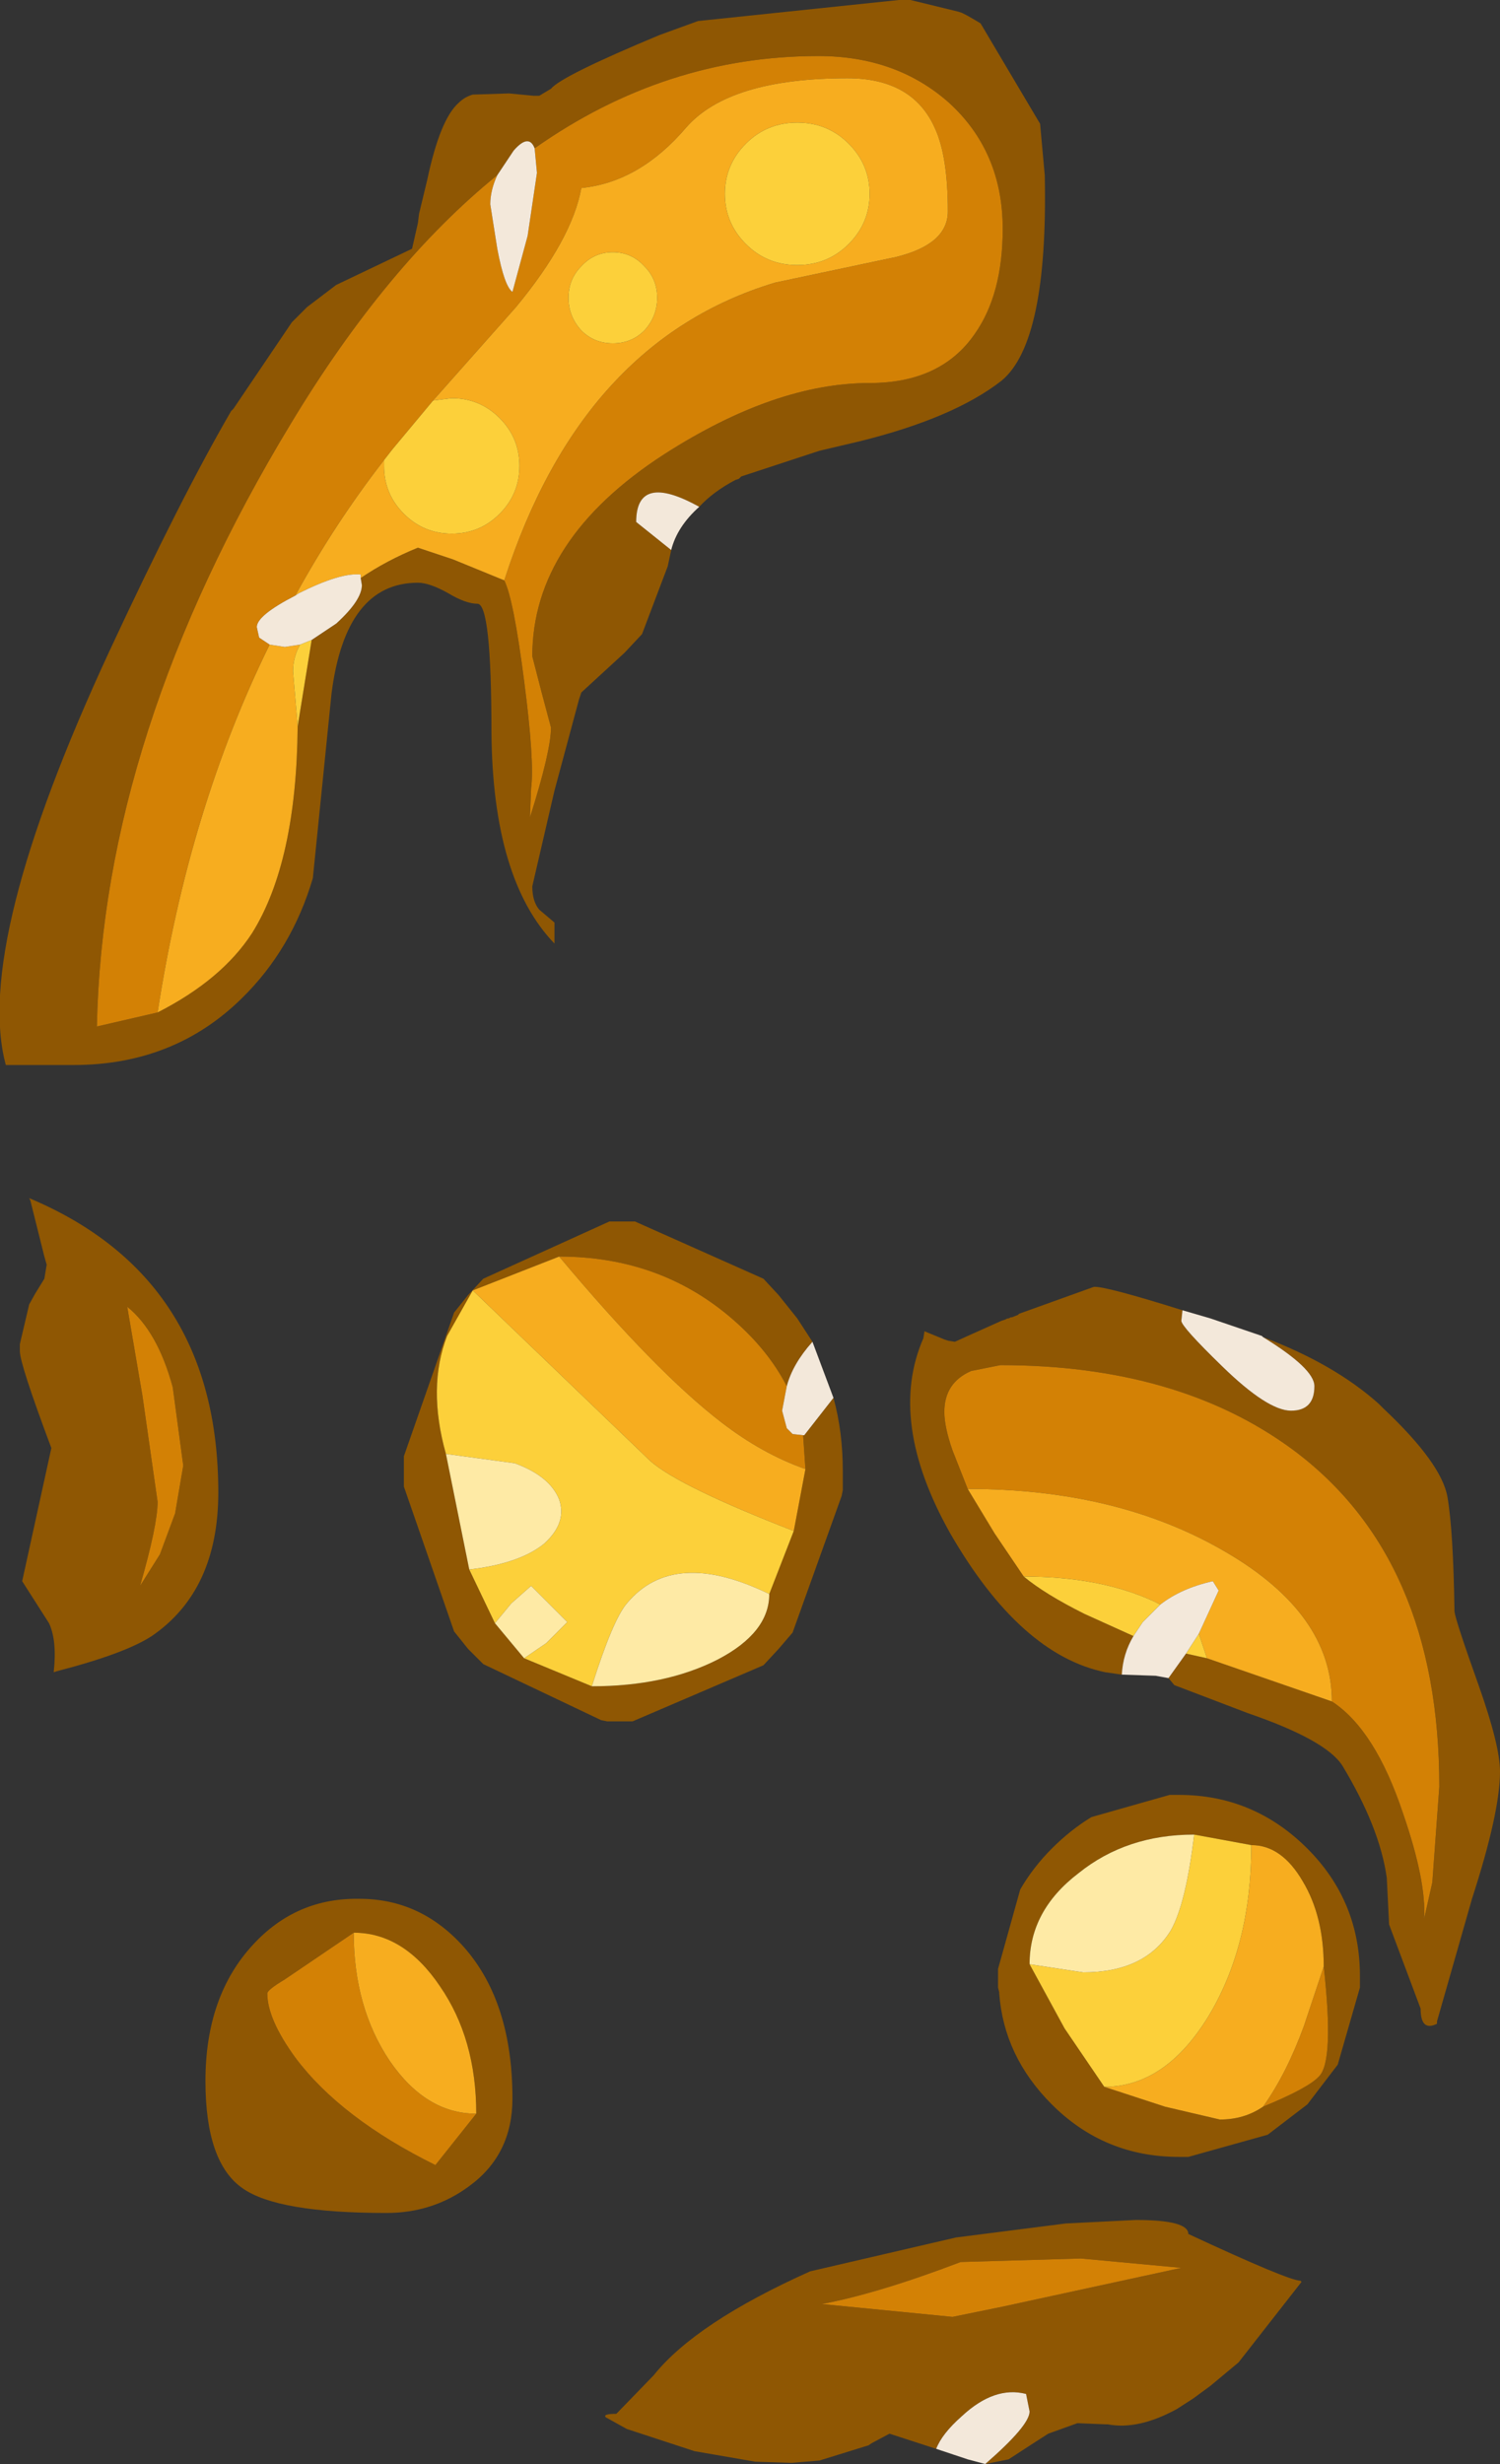 <?xml version="1.0" encoding="UTF-8" standalone="no"?>
<svg xmlns:ffdec="https://www.free-decompiler.com/flash" xmlns:xlink="http://www.w3.org/1999/xlink" ffdec:objectType="shape" height="105.5px" width="64.25px" xmlns="http://www.w3.org/2000/svg">
  <rect width="100%" height="100%" fill="#333333" stroke="none"/>
  <g transform="matrix(1.0, 0.0, 0.0, 1.0, -1.3, -1.4)">
    <path d="M22.9 26.25 Q23.3 27.05 23.75 30.55 24.2 34.0 24.05 35.15 L24.0 36.4 Q24.9 33.55 24.9 32.55 L24.5 31.05 24.1 29.5 Q24.1 24.5 29.75 20.85 34.5 17.8 38.55 17.8 41.6 17.8 43.05 15.7 44.25 14.0 44.25 11.2 44.25 7.9 41.95 5.8 39.7 3.8 36.35 3.8 29.8 3.8 24.2 7.75 23.95 7.1 23.3 7.85 L22.6 8.9 Q17.85 12.75 13.75 19.55 5.7 32.85 5.45 45.35 L8.05 44.75 Q10.8 43.35 12.1 41.35 14.0 38.3 14.05 32.5 L14.65 28.8 15.7 28.1 Q16.8 27.1 16.8 26.45 L16.75 26.15 Q17.85 25.4 19.2 24.85 L20.7 25.35 22.9 26.25 M30.05 24.95 L29.9 25.65 28.8 28.55 28.05 29.35 26.2 31.05 26.1 31.35 25.05 35.25 24.1 39.35 Q24.1 40.0 24.4 40.35 L25.05 40.9 25.05 41.8 Q22.4 39.05 22.35 32.75 22.35 27.25 21.75 27.25 21.25 27.25 20.5 26.8 19.7 26.35 19.2 26.35 16.1 26.35 15.5 31.1 L14.7 39.0 Q13.8 42.05 11.65 44.15 8.75 47.0 4.45 47.0 L1.55 47.0 Q0.15 41.85 6.0 29.25 9.05 22.7 11.2 19.0 L11.3 18.9 13.8 15.2 14.45 14.55 15.7 13.6 18.95 12.05 19.2 10.95 19.25 10.55 19.6 9.1 Q20.15 6.5 20.95 5.8 21.2 5.55 21.55 5.45 L23.1 5.4 24.15 5.5 24.4 5.5 24.9 5.2 Q25.35 4.65 29.55 2.9 L31.2 2.3 39.8 1.4 39.9 1.4 40.0 1.4 40.1 1.4 40.2 1.4 40.3 1.4 42.35 1.9 42.5 1.95 42.7 2.05 43.05 2.25 43.3 2.4 45.85 6.7 46.05 8.9 Q46.2 16.05 44.2 17.7 42.15 19.3 38.1 20.3 L36.4 20.7 33.05 21.8 32.95 21.9 32.8 21.95 Q31.85 22.45 31.25 23.1 28.55 21.6 28.55 23.75 L30.05 24.95 M35.0 60.75 Q34.2 59.2 32.7 57.9 29.6 55.2 25.25 55.2 L21.55 56.65 20.45 58.6 Q19.6 60.8 20.4 63.65 L21.4 68.6 22.5 70.9 23.75 72.4 26.65 73.6 Q29.8 73.6 32.05 72.45 34.25 71.3 34.25 69.65 L35.3 66.95 35.8 64.3 35.7 62.85 35.75 62.85 37.0 61.25 Q37.4 62.7 37.4 64.4 L37.4 64.7 37.4 65.1 37.4 65.2 37.35 65.45 35.25 71.3 34.65 72.0 34.0 72.7 28.4 75.1 28.25 75.1 28.15 75.1 28.0 75.1 27.65 75.1 27.3 75.1 27.05 75.05 22.0 72.65 21.35 72.0 20.75 71.25 18.6 65.05 18.6 64.95 18.6 64.8 18.6 64.7 18.6 64.55 18.6 64.4 18.6 64.0 18.6 63.85 18.6 63.75 20.75 57.6 21.35 56.85 22.0 56.15 27.4 53.7 27.5 53.7 27.65 53.7 27.75 53.7 27.9 53.7 28.0 53.7 28.25 53.7 28.5 53.7 34.0 56.15 34.65 56.85 35.45 57.85 36.1 58.85 Q35.25 59.8 35.0 60.75 M3.1 54.8 L2.6 52.8 2.55 52.7 Q10.65 56.1 10.65 65.3 10.65 69.5 7.8 71.45 6.65 72.2 3.75 72.95 L3.6 73.0 Q3.75 71.65 3.4 70.9 L2.25 69.1 3.5 63.4 Q2.15 59.8 2.15 59.25 L2.15 59.15 2.15 59.05 2.15 58.95 2.55 57.25 2.8 56.8 3.2 56.15 3.3 55.55 3.2 55.2 3.1 54.8 M6.75 57.35 L7.4 61.15 8.05 65.7 Q8.05 66.7 7.3 69.3 L8.15 67.95 8.8 66.2 9.15 64.15 8.7 60.8 Q8.05 58.4 6.75 57.35 M16.7 82.7 Q19.35 82.7 21.2 84.8 23.25 87.15 23.25 91.25 23.25 93.65 21.4 95.0 19.85 96.15 17.85 96.15 13.2 96.15 11.7 95.1 10.1 94.0 10.1 90.5 10.1 86.85 12.15 84.65 14.0 82.65 16.7 82.7 M21.7 91.9 Q21.7 88.7 20.15 86.45 18.6 84.15 16.45 84.15 L13.5 86.15 Q12.75 86.6 12.75 86.75 12.75 87.85 13.95 89.5 15.9 92.1 19.95 94.1 L21.7 91.9 M55.4 58.65 Q58.45 59.8 60.35 61.5 L60.55 61.7 Q63.05 64.05 63.3 65.5 63.55 66.95 63.6 70.4 63.65 70.8 64.65 73.6 65.55 76.15 65.55 77.25 65.55 79.0 64.35 82.7 L62.85 87.95 62.85 88.05 Q62.15 88.4 62.15 87.4 L60.8 83.8 60.7 81.8 Q60.4 79.65 58.8 77.0 58.1 75.9 54.75 74.75 L51.6 73.55 51.35 73.25 52.1 72.2 53.0 72.4 58.35 74.25 Q60.2 75.45 61.4 79.05 62.4 81.95 62.3 83.55 L62.65 82.0 62.95 77.9 Q62.95 68.1 56.65 63.45 51.75 59.85 44.15 59.85 L42.9 60.1 Q41.75 60.6 41.75 61.85 41.75 62.5 42.1 63.5 L42.75 65.15 43.9 67.05 45.15 68.9 Q46.05 69.65 47.75 70.5 L49.85 71.45 Q49.4 72.2 49.35 73.1 L48.65 73.0 Q45.0 72.25 42.0 67.05 39.3 62.25 40.85 58.7 L40.9 58.4 41.75 58.75 41.9 58.8 42.2 58.85 42.75 58.6 44.2 57.95 44.35 57.9 44.45 57.85 44.5 57.85 44.6 57.8 44.65 57.8 44.9 57.7 44.95 57.65 48.15 56.5 Q48.6 56.45 51.95 57.5 L51.9 57.95 Q51.9 58.2 53.65 59.9 55.6 61.8 56.6 61.8 57.6 61.8 57.6 60.75 57.6 60.0 55.4 58.65 M54.9 80.4 L52.45 79.95 Q49.55 79.95 47.5 81.6 45.4 83.2 45.4 85.5 L46.9 88.25 48.6 90.75 51.2 91.6 53.55 92.15 Q54.6 92.15 55.4 91.6 57.35 90.8 57.8 90.3 58.45 89.65 58.0 85.6 58.0 83.45 57.1 81.95 56.2 80.4 54.9 80.4 M51.4 78.25 L51.5 78.25 51.6 78.25 51.7 78.25 51.8 78.25 Q55.0 78.25 57.3 80.55 59.55 82.8 59.55 86.0 L59.55 86.2 59.55 86.3 59.55 86.4 59.55 86.5 58.6 89.8 57.3 91.5 55.6 92.8 52.2 93.75 52.1 93.75 52.0 93.75 51.9 93.75 51.8 93.75 Q48.6 93.75 46.35 91.5 44.3 89.45 44.1 86.75 L44.1 86.7 44.05 86.5 44.05 86.4 44.05 86.3 44.05 86.2 44.05 86.1 44.05 86.0 44.05 85.8 44.05 85.7 45.0 82.3 Q45.55 81.35 46.35 80.55 47.15 79.75 48.05 79.2 L51.4 78.25 M47.6 98.1 L42.45 98.25 Q38.9 99.6 36.5 100.05 L42.1 100.6 44.3 100.15 51.9 98.5 47.6 98.1 M41.4 106.25 L39.4 105.6 38.65 106.0 38.5 106.1 36.4 106.75 35.2 106.85 33.65 106.8 31.05 106.35 28.15 105.4 27.25 104.9 Q27.1 104.75 27.7 104.75 L29.3 103.1 Q31.1 100.85 36.0 98.65 L42.25 97.2 46.95 96.6 49.95 96.45 Q52.2 96.45 52.2 97.05 56.5 99.05 57.0 99.05 L57.05 99.1 54.35 102.55 53.15 103.55 52.4 104.1 51.7 104.55 Q50.05 105.45 48.75 105.2 L48.65 105.2 47.45 105.15 46.2 105.6 45.5 106.05 44.5 106.7 43.5 106.9 Q45.4 105.25 45.4 104.65 L45.25 103.9 Q43.9 103.55 42.5 104.85 41.65 105.6 41.4 106.25" fill="#8f5703" fill-rule="evenodd" stroke="none"/>
    <path d="M24.2 7.75 Q29.8 3.8 36.35 3.8 39.7 3.8 41.95 5.8 44.25 7.9 44.25 11.2 44.25 14.0 43.05 15.7 41.6 17.8 38.55 17.8 34.5 17.8 29.75 20.85 24.1 24.5 24.1 29.5 L24.5 31.05 24.9 32.55 Q24.9 33.55 24.0 36.4 L24.05 35.15 Q24.2 34.0 23.75 30.55 23.3 27.05 22.9 26.25 26.2 16.0 34.5 13.5 L39.7 12.4 Q41.9 11.85 41.9 10.45 41.9 8.1 41.35 6.9 40.4 4.75 37.6 4.75 32.55 4.75 30.7 6.85 28.7 9.2 26.2 9.45 25.8 11.65 23.4 14.55 L19.85 18.55 18.1 20.65 17.75 21.1 Q15.65 23.8 13.95 26.9 12.3 27.75 12.3 28.25 L12.4 28.7 12.85 29.0 Q9.4 36.0 8.05 44.75 L5.45 45.35 Q5.7 32.85 13.75 19.55 17.85 12.75 22.6 8.9 22.3 9.55 22.3 10.15 L22.6 12.05 Q22.9 13.65 23.25 13.9 L23.9 11.5 24.3 8.8 24.2 7.75 M25.25 55.2 Q29.6 55.2 32.7 57.9 34.2 59.2 35.0 60.75 L34.8 61.8 35.0 62.55 35.25 62.8 35.7 62.85 35.8 64.3 Q33.95 63.65 32.2 62.3 29.4 60.15 25.25 55.2 M6.75 57.35 Q8.05 58.4 8.7 60.8 L9.15 64.15 8.8 66.2 8.15 67.95 7.3 69.3 Q8.05 66.7 8.05 65.7 L7.4 61.15 6.75 57.35 M21.7 91.9 L19.95 94.1 Q15.9 92.1 13.95 89.5 12.75 87.85 12.75 86.75 12.75 86.6 13.5 86.15 L16.45 84.15 Q16.45 87.35 18.0 89.65 19.55 91.9 21.7 91.9 M42.75 65.15 L42.1 63.5 Q41.75 62.5 41.75 61.85 41.75 60.6 42.9 60.1 L44.15 59.85 Q51.75 59.85 56.65 63.45 62.95 68.1 62.95 77.9 L62.65 82.0 62.3 83.55 Q62.4 81.95 61.4 79.05 60.2 75.45 58.35 74.25 58.35 70.5 53.8 67.85 49.2 65.15 42.75 65.15 M58.0 85.6 Q58.45 89.65 57.8 90.3 57.35 90.8 55.4 91.6 56.4 90.2 57.15 88.15 L58.0 85.6 M47.6 98.1 L51.9 98.5 44.3 100.15 42.1 100.6 36.5 100.05 Q38.9 99.6 42.45 98.25 L47.6 98.1" fill="#d38105" fill-rule="evenodd" stroke="none"/>
    <path d="M8.05 44.75 Q9.4 36.0 12.85 29.0 L13.5 29.1 14.15 29.0 Q13.85 29.55 13.85 30.15 L14.05 32.5 Q14.0 38.3 12.1 41.35 10.8 43.35 8.05 44.75 M13.95 26.9 Q15.65 23.8 17.75 21.1 L17.75 21.35 Q17.75 22.55 18.6 23.4 19.45 24.25 20.65 24.25 21.85 24.25 22.7 23.4 23.55 22.55 23.55 21.35 23.55 20.15 22.7 19.3 21.85 18.45 20.65 18.45 L19.85 18.55 23.4 14.55 Q25.8 11.65 26.2 9.45 28.7 9.2 30.7 6.85 32.55 4.75 37.6 4.75 40.4 4.75 41.35 6.9 41.9 8.1 41.9 10.45 41.9 11.85 39.7 12.4 L34.5 13.5 Q26.2 16.0 22.9 26.25 L20.7 25.35 19.2 24.85 Q17.85 25.4 16.75 26.15 L16.75 26.0 Q15.9 25.9 14.1 26.8 L13.95 26.9 M33.25 11.85 Q34.15 12.75 35.45 12.75 36.75 12.75 37.65 11.85 38.55 10.95 38.55 9.7 38.55 8.45 37.65 7.55 36.75 6.65 35.45 6.65 34.15 6.65 33.25 7.55 32.35 8.45 32.35 9.7 32.35 10.95 33.25 11.85 M28.9 12.8 Q28.35 12.2 27.55 12.2 26.75 12.2 26.2 12.8 25.65 13.35 25.65 14.15 25.65 14.95 26.2 15.55 26.75 16.1 27.55 16.1 28.35 16.1 28.9 15.55 29.45 14.95 29.45 14.15 29.45 13.35 28.9 12.8 M35.8 64.3 L35.3 66.95 Q30.4 65.05 29.15 63.95 L21.55 56.65 25.25 55.2 Q29.4 60.15 32.2 62.3 33.95 63.65 35.8 64.3 M16.45 84.15 Q18.6 84.15 20.15 86.45 21.7 88.7 21.7 91.9 19.55 91.9 18.0 89.65 16.45 87.35 16.45 84.15 M42.75 65.15 Q49.2 65.15 53.8 67.85 58.35 70.5 58.35 74.25 L53.0 72.4 52.65 71.35 53.5 69.5 53.25 69.1 Q51.9 69.4 51.0 70.1 L50.7 69.95 Q48.4 68.9 45.15 68.9 L43.9 67.05 42.75 65.15 M54.9 80.4 Q56.2 80.4 57.1 81.95 58.0 83.45 58.0 85.6 L57.15 88.15 Q56.4 90.2 55.4 91.6 54.6 92.15 53.55 92.15 L51.2 91.6 48.6 90.75 Q51.2 90.75 53.05 87.75 54.9 84.7 54.9 80.4" fill="#f7ad1f" fill-rule="evenodd" stroke="none"/>
    <path d="M17.75 21.1 L18.1 20.65 19.85 18.55 20.65 18.45 Q21.85 18.45 22.7 19.3 23.55 20.15 23.55 21.35 23.55 22.55 22.7 23.4 21.85 24.25 20.65 24.25 19.45 24.25 18.6 23.4 17.75 22.55 17.75 21.35 L17.75 21.1 M14.65 28.8 L14.05 32.5 13.85 30.15 Q13.85 29.55 14.15 29.0 L14.65 28.8 M33.25 11.85 Q32.35 10.95 32.35 9.7 32.35 8.45 33.25 7.55 34.15 6.65 35.45 6.65 36.75 6.65 37.65 7.55 38.55 8.45 38.55 9.7 38.55 10.95 37.65 11.85 36.75 12.75 35.45 12.75 34.15 12.75 33.25 11.85 M28.9 12.8 Q29.45 13.35 29.45 14.15 29.45 14.95 28.9 15.55 28.35 16.1 27.55 16.1 26.75 16.1 26.2 15.55 25.65 14.95 25.65 14.15 25.65 13.35 26.2 12.8 26.75 12.2 27.55 12.2 28.35 12.2 28.9 12.8 M35.3 66.95 L34.25 69.65 Q30.15 67.65 28.15 70.05 27.55 70.75 26.65 73.6 L23.75 72.4 24.7 71.75 25.6 70.85 24.05 69.3 23.2 70.05 22.5 70.9 21.4 68.6 Q23.55 68.35 24.6 67.5 25.6 66.6 25.25 65.6 24.85 64.6 23.35 64.05 L20.4 63.65 Q19.6 60.8 20.45 58.6 L21.55 56.65 29.15 63.95 Q30.4 65.05 35.3 66.95 M53.0 72.4 L52.1 72.2 52.65 71.35 53.0 72.4 M51.0 70.1 L50.25 70.85 49.85 71.45 47.75 70.5 Q46.05 69.65 45.15 68.9 48.4 68.9 50.7 69.95 L51.0 70.1 M52.45 79.95 L54.9 80.4 Q54.9 84.7 53.05 87.75 51.2 90.75 48.6 90.75 L46.9 88.25 45.4 85.5 47.7 85.85 Q50.35 85.85 51.45 84.05 52.1 82.9 52.45 79.95" fill="#fcd03a" fill-rule="evenodd" stroke="none"/>
    <path d="M34.25 69.65 Q34.25 71.3 32.05 72.45 29.8 73.6 26.65 73.6 27.55 70.75 28.15 70.05 30.15 67.65 34.25 69.65 M23.75 72.4 L22.5 70.9 23.2 70.05 24.05 69.3 25.6 70.85 24.7 71.75 23.75 72.4 M21.4 68.6 L20.4 63.65 23.35 64.05 Q24.85 64.6 25.25 65.6 25.6 66.6 24.6 67.5 23.55 68.35 21.4 68.6 M45.4 85.5 Q45.4 83.2 47.5 81.6 49.55 79.95 52.45 79.95 52.1 82.9 51.45 84.05 50.35 85.85 47.7 85.85 L45.4 85.5" fill="#feeaa5" fill-rule="evenodd" stroke="none"/>
    <path d="M24.2 7.75 L24.3 8.8 23.9 11.5 23.25 13.9 Q22.9 13.65 22.6 12.05 L22.3 10.15 Q22.3 9.55 22.6 8.9 L23.3 7.85 Q23.95 7.1 24.2 7.75 M12.85 29.0 L12.4 28.7 12.3 28.25 Q12.3 27.75 13.95 26.9 L14.1 26.8 Q15.9 25.9 16.75 26.0 L16.75 26.15 16.8 26.45 Q16.8 27.1 15.7 28.1 L14.65 28.8 14.15 29.0 13.5 29.1 12.85 29.0 M31.25 23.1 Q30.3 23.95 30.05 24.95 L28.55 23.75 Q28.55 21.6 31.25 23.1 M35.0 60.75 Q35.25 59.8 36.1 58.85 L37.0 61.25 35.75 62.85 35.7 62.85 35.25 62.8 35.0 62.55 34.8 61.8 35.0 60.75 M51.35 73.25 L50.8 73.15 49.35 73.1 Q49.4 72.2 49.85 71.45 L50.25 70.85 51.0 70.1 Q51.9 69.4 53.25 69.1 L53.5 69.5 52.65 71.35 52.1 72.2 51.35 73.25 M51.95 57.5 L53.15 57.85 55.35 58.6 55.4 58.65 Q57.6 60.0 57.6 60.75 57.6 61.8 56.6 61.8 55.6 61.8 53.65 59.9 51.9 58.2 51.9 57.95 L51.95 57.5 M43.5 106.9 L42.75 106.7 41.4 106.25 Q41.65 105.6 42.5 104.85 43.9 103.55 45.25 103.9 L45.4 104.65 Q45.4 105.25 43.5 106.9" fill="#f3e8da" fill-rule="evenodd" stroke="none"/>
  </g>
</svg>
